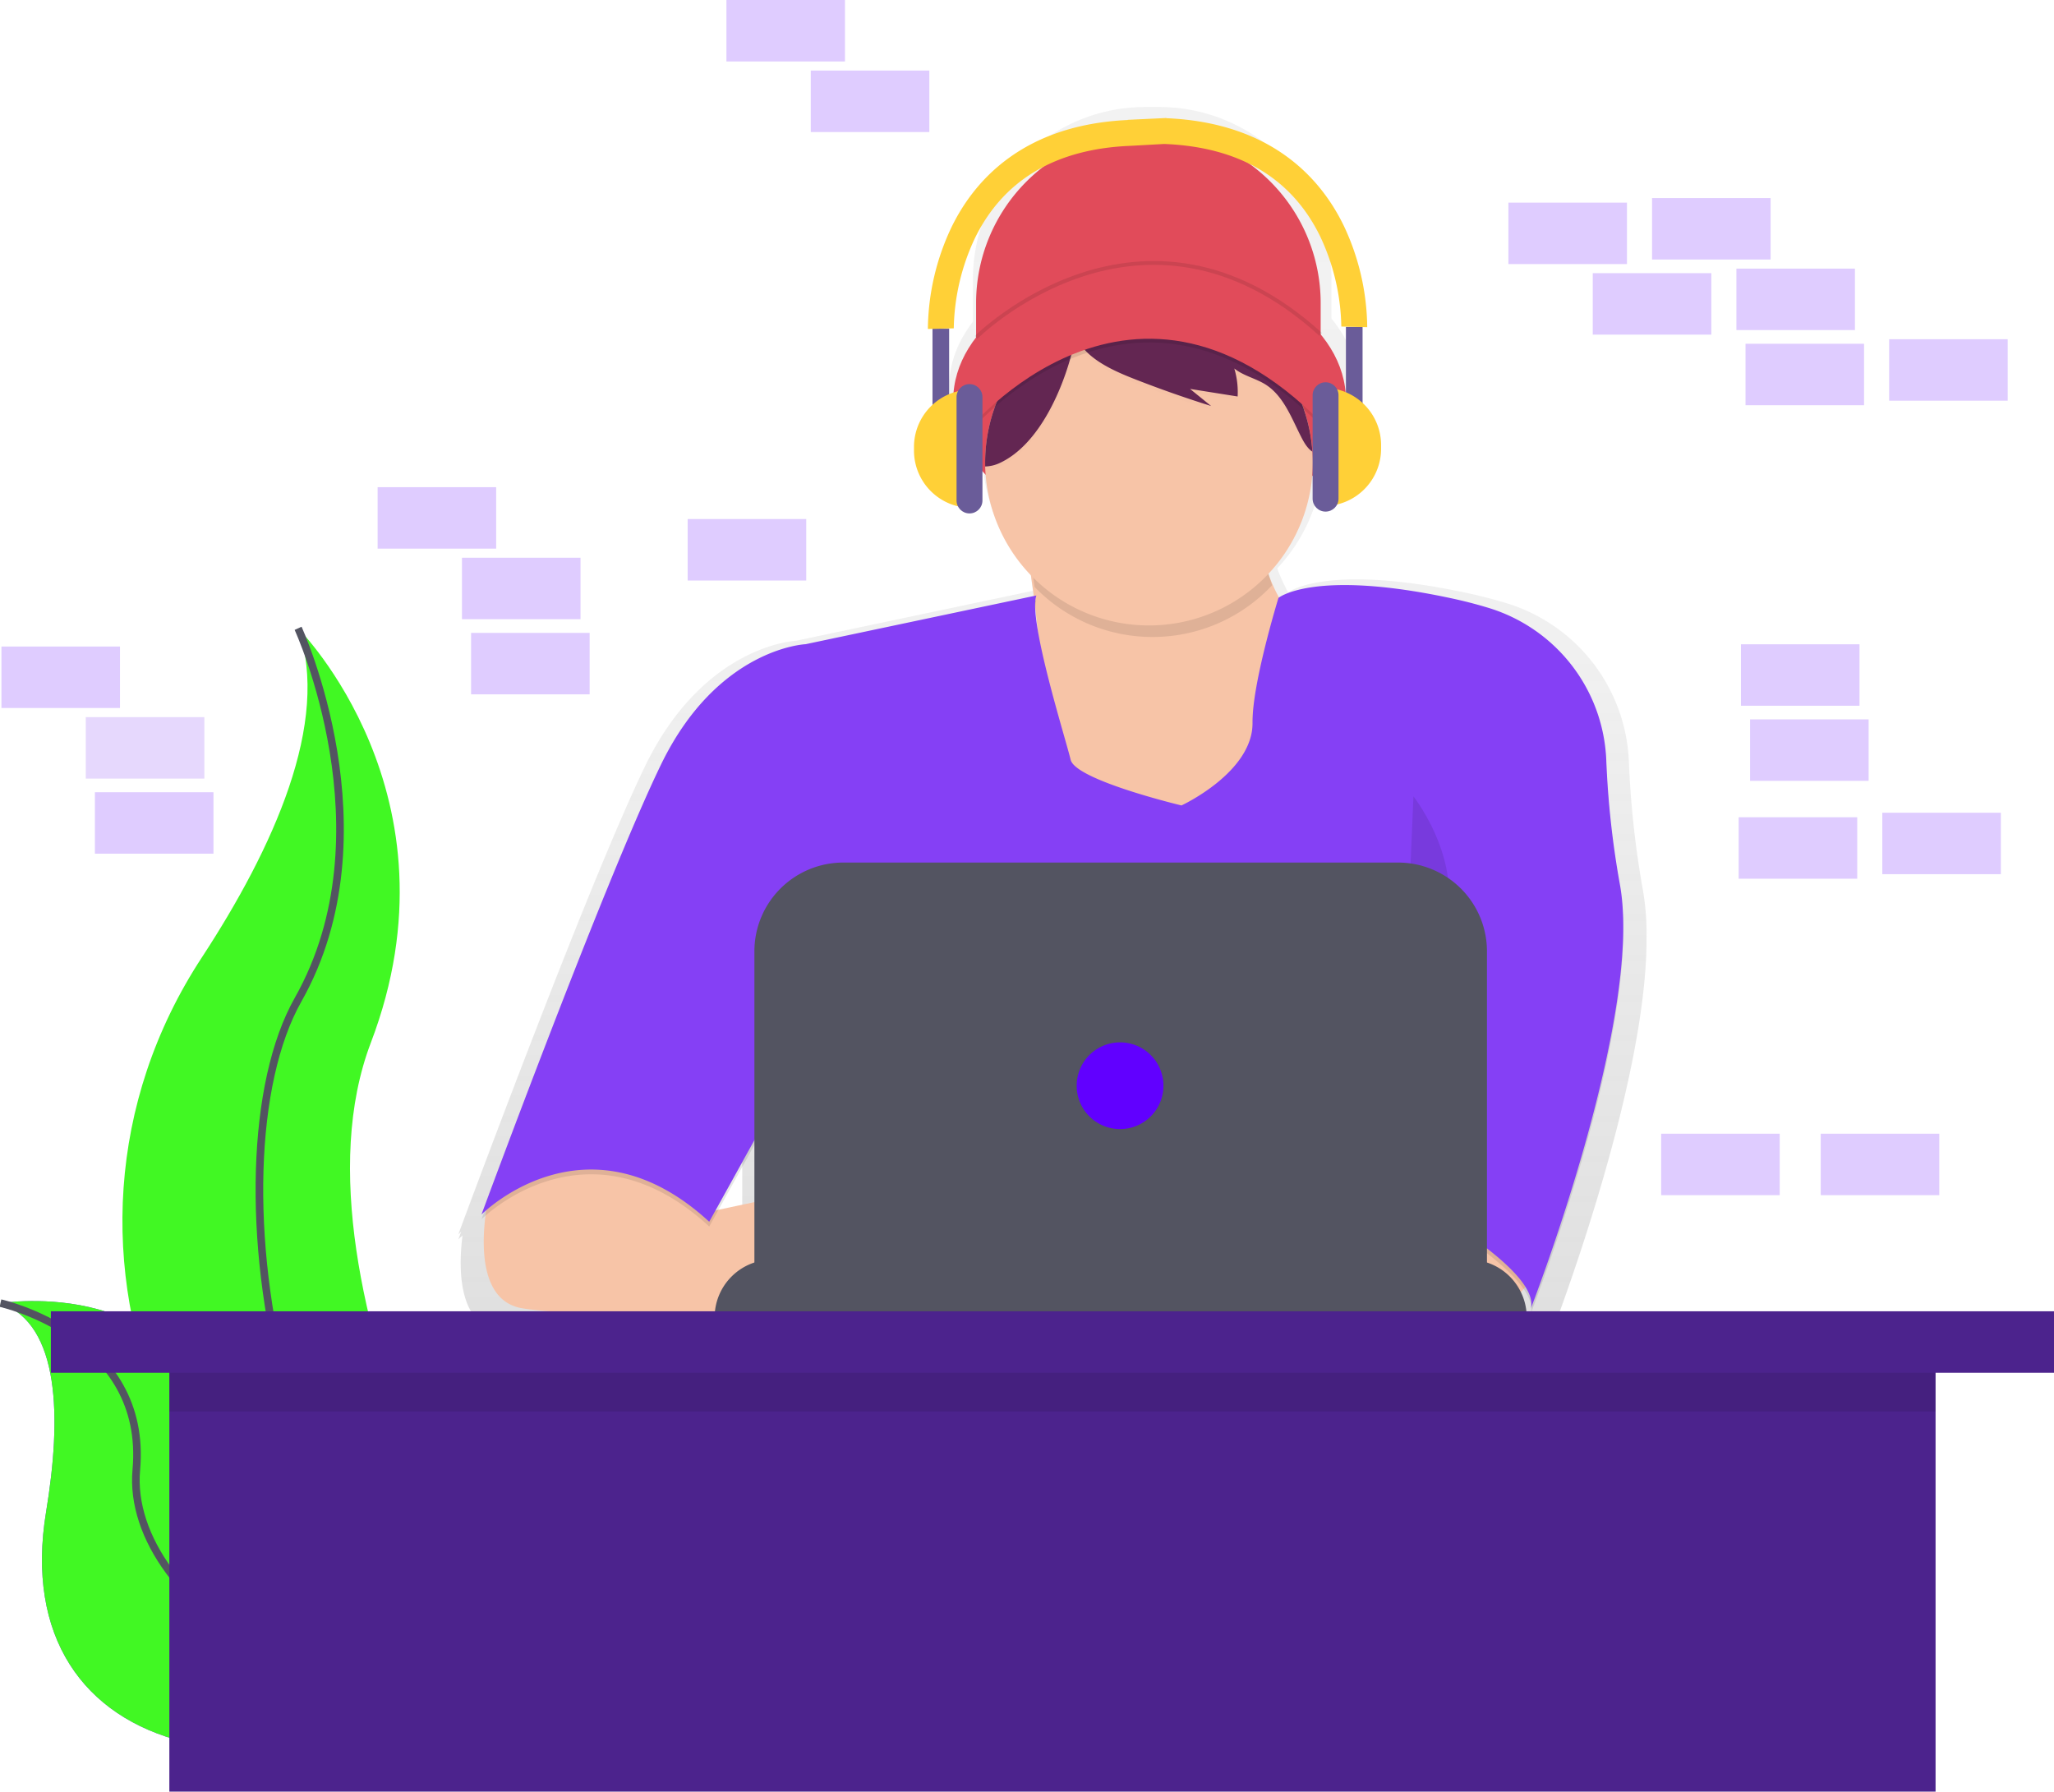 <svg xmlns="http://www.w3.org/2000/svg" xmlns:xlink="http://www.w3.org/1999/xlink" width="540" height="471" fill="none" xmlns:v="https://vecta.io/nano"><path opacity=".2" d="M488.868 169.368H457.7v16.159h31.168v-16.159zm2.397 19.75h-31.167v16.159h31.167v-16.159zM465.492 52.067h-31.168v16.159h31.168V52.067zm22.176 18.553h-31.167v16.159h31.167V70.62zm-59.937-17.356h-31.167v16.159h31.167V53.264zm100.096 35.909h-31.168v16.159h31.168V89.173zm-37.761 1.197h-31.167v16.159h31.167V90.37zm-40.158-18.553h-31.167v16.159h31.167V71.817zm76.121 141.839h-31.168v16.158h31.168v-16.158zm-37.761 1.197h-31.167v16.158h31.167v-16.158z" fill="#6100ff"/><path d="M78.368 165.179s43.928 43.862 19.132 108.923 42.502 173.342 42.502 173.342-.719-.108-2.056-.341C47.728 431.201 2.901 328.174 53.093 251.659c18.629-28.482 33.937-61.859 25.276-86.48z" fill="#41f823"/><path d="M78.368 165.179s24.796 53.767 0 97.623-4.249 166.975 61.64 184.642" stroke="#535461" stroke-width="2" stroke-miterlimit="10"/><use xlink:href="#B" fill="#8540f5"/><use xlink:href="#B" opacity=".2" fill="#41f823"/><path d="M.126 342.579s38.905 8.529 35.711 43.85 57.78 77.689 115.373 44.108" stroke="#535461" stroke-width="2" stroke-miterlimit="10"/><path opacity=".2" d="M31.545 169.967H.378v16.159h31.167v-16.159z" fill="#6100ff"/><path opacity=".2" d="M53.722 188.52H22.554v16.158h31.167V188.52z" fill="#8540f5"/><path opacity=".2" d="M222.146 0h-31.167v16.159h31.167V0zm245.743 298.041h-31.167v16.158h31.167v-16.158zm-411.77-89.772H24.952v16.159H56.12v-16.159zM244.323 18.553h-31.168v16.159h31.168V18.553zM130.442 128.074H99.274v16.159h31.168v-16.159zm22.177 18.552h-31.168v16.159h31.168v-16.159zm59.338-10.174h-31.168v16.159h31.168v-16.159zm-56.941 29.924h-31.167v16.159h31.167v-16.159zm354.83 131.665h-31.168v16.158h31.168v-16.158z" fill="#6100ff"/><path d="M431.939 234.07a246.34 246.34 0 0 1-3.704-33.94 45.44 45.44 0 0 0-9.429-25.833c-5.736-7.434-13.635-12.914-22.614-15.689-3.273-1.006-6.875-1.945-10.855-2.789-34.883-7.397-45.48-.94-46.685-.09-1.02-1.852-1.907-3.774-2.655-5.751l-.174-.599c6.904-7.351 11.11-16.821 11.934-26.865 5.82-5.889 9.218-12.999 9.218-20.653 0-6.584-2.517-12.76-6.923-18.104V73.355c0-11.995-4.772-23.498-13.266-31.98a45.33 45.33 0 0 0-32.028-13.247h-3.675a45.35 45.35 0 0 0-17.333 3.443c-5.495 2.273-10.489 5.604-14.695 9.804s-7.542 9.185-9.818 14.673-3.448 11.368-3.448 17.307v11.21c-3.998 5.153-6.264 11.036-6.264 17.284 0 7.492 3.261 14.459 8.859 20.276.765 10.412 5.164 20.227 12.431 27.733l.743 5.452-62.395 13.161s-24.058.987-39.558 32.916c-13.109 27.045-39.193 96.528-46.919 117.211l-2.188 5.895s.258-.257.743-.7l-.743 2.017s.378-.383 1.097-1.011c-1.091 8.653-1.247 23.514 10.105 25.363 9.518 1.55 34.045 2.19 52.571 2.448h1.283l21.626.161v-.161h199.255v-2.041c.003-1.851-.37-3.683-1.096-5.386l.275-.336c1.067 1.406 1.776 3.049 2.068 4.788-.023.169-.055.337-.096.503l.12-.305c.047.543.006 1.091-.12 1.622 0 0 25.563-65.767 25.288-105.039a66.49 66.49 0 0 0-.935-12.346zm-159.344-69.872a45.6 45.6 0 0 1-.635-5.674v-.054l.635 5.728zm-77.451 141.264v15.674l-9.83 2.1 9.83-17.774z" fill="url(#A)"/><g fill="#e14b5a"><path d="M301.911 34.454a45.33 45.33 0 0 1 32.028 13.247c8.494 8.482 13.266 19.985 13.266 31.98v19.295h-90.589V79.681c0-11.995 4.772-23.498 13.266-31.98s20.016-13.247 32.029-13.247z"/><path d="M302.228 140.725c28.515 0 51.631-15.859 51.631-35.423s-23.116-35.424-51.631-35.424-51.63 15.86-51.63 35.424 23.116 35.423 51.63 35.423z"/></g><path d="M269.131 139.618s10.789 56.299 0 71.482 32.965 21.192 32.965 21.192l45.289-16.446 6.336-40.487s-27.572-15.5-21.86-46.812l-62.73 11.071zm133.672 189.777s2.853 12.334-12.671 14.549a87.93 87.93 0 0 1-27.619-.329l-3.422-30.984h36.112l7.6 16.764zm-274.117-15.788s-6.857 27.823 8.666 30.337 72.525 2.531 72.525 2.531v-32.916l-25.809 5.506-24.227-23.197-31.155 17.739z" fill="#f7c4a7"/><path opacity=".1" d="M272.464 157.806l-60.663 12.807s-23.124.952-38.012 31.63-47.201 118.294-47.201 118.294 27.571-27.835 59.871 1.897l21.542-38.9-4.753 61.678h166.914v-29.103s34.841 18.66 32.312 29.097c0 0 29.819-76.712 23.375-111.573a236.85 236.85 0 0 1-3.56-32.617c-.38-9.011-3.545-17.684-9.059-24.828s-13.107-12.409-21.737-15.073a119.43 119.43 0 0 0-10.429-2.675c-35.794-7.588-44.953 0-44.953 0s-6.935 22.527-6.809 32.737c.156 13.124-18.688 21.826-18.688 21.826s-27.877-6.643-29.142-12.017-11.238-36.854-9.008-43.18z" fill="#000"/><path d="M272.463 156.543l-60.662 12.808s-23.124.951-38.013 31.629-47.206 118.307-47.206 118.307 27.571-27.836 59.871 1.897l21.542-38.901-4.753 61.661h166.919v-29.098s34.842 18.66 32.313 29.098c0 0 29.819-76.713 23.375-111.574a236.85 236.85 0 0 1-3.56-32.617 43.65 43.65 0 0 0-9.059-24.828c-5.514-7.144-13.107-12.409-21.737-15.072-3.141-.964-6.593-1.868-10.429-2.675-35.795-7.589-44.953 0-44.953 0s-6.935 22.526-6.809 32.736c.156 13.125-18.688 21.827-18.688 21.827s-27.877-6.644-29.142-12.018-11.238-36.854-9.009-43.18z" fill="#8540f5"/><path opacity=".1" d="M334.451 153.856a42.75 42.75 0 0 1-1.655-22.455l-62.73 11.066s.905 4.734 1.93 11.826a43.08 43.08 0 0 0 14.303 9.795c5.383 2.262 11.171 3.408 17.012 3.367a43.11 43.11 0 0 0 16.964-3.605c5.351-2.338 10.17-5.738 14.164-9.994h.012z" fill="#000"/><path d="M345.15 121.592c-.05 11.287-4.539 22.102-12.501 30.113a43.11 43.11 0 0 1-30.061 12.715c-11.302.137-22.206-4.167-30.36-11.984s-12.904-18.52-13.227-29.802v-1.042a42.99 42.99 0 0 1 6.53-22.781c4.269-6.834 10.374-12.334 17.619-15.874 1.291-.63 2.618-1.197 3.98-1.7a43.45 43.45 0 0 1 22.177-2.059c9.542 1.622 18.259 6.409 24.742 13.587s10.353 16.328 10.987 25.972c.076.946.114 1.898.114 2.855z" fill="#f7c4a7"/><path opacity=".01" d="M287.064 82.249l.06-.036-3.98 1.7c-7.245 3.54-13.35 9.04-17.619 15.874a42.98 42.98 0 0 0-6.529 22.781v1.041c1.339-.036 2.656-.352 3.866-.928 10.501-4.895 16.782-19.869 19.275-30.312.9-3.74 1.745-7.954 4.927-10.12zm32.972 1.202c-3.41-1.564-7.011-2.673-10.711-3.298 3.034.697 5.744 2.397 7.69 4.824a19.66 19.66 0 0 1 2.356 4.189c-5.734-2.503-11.943-3.733-18.199-3.603a43.25 43.25 0 0 0-18.034 4.351c2.704 5.919 11.089 9.145 16.687 11.305 6.13 2.362 12.323 4.523 18.581 6.482l-5.539-4.489 12.509 1.987c.135-2.486-.161-4.976-.875-7.361 2.398 1.927 5.574 2.573 8.176 4.189 4.873 3.07 6.905 8.977 9.56 14.094.701 1.353 1.528 2.735 2.793 3.591-.511-7.731-3.103-15.181-7.503-21.563s-10.442-11.461-17.491-14.699z" fill="#000"/><path d="M287.064 81.273l.06-.036-3.98 1.7c-7.245 3.54-13.35 9.04-17.619 15.874a42.98 42.98 0 0 0-6.529 22.781v1.042a9.63 9.63 0 0 0 3.866-.928c10.501-4.896 16.782-19.869 19.275-30.313.9-3.716 1.745-7.948 4.927-10.12zm32.972 1.209a42.77 42.77 0 0 0-10.711-3.298c3.034.697 5.744 2.397 7.69 4.824a19.65 19.65 0 0 1 2.355 4.189 43.25 43.25 0 0 0-18.198-3.603c-6.256.129-12.409 1.614-18.034 4.351 2.703 5.919 11.089 9.145 16.687 11.306 6.129 2.362 12.323 4.522 18.58 6.481l-5.538-4.488 12.509 1.986c.135-2.485-.161-4.976-.875-7.361 2.397 1.927 5.574 2.573 8.175 4.19 4.873 3.07 6.905 8.977 9.56 14.094.702 1.352 1.529 2.735 2.793 3.59-.511-7.73-3.103-15.18-7.502-21.563a43.08 43.08 0 0 0-17.491-14.699z" fill="#632652"/><path opacity=".1" d="M254.081 114.5s44.353-55.059 95.666 0l-4.436-12.334s-24.077-35.107-41.177-27.53-33.894 12.969-33.894 12.969L254.081 114.5z" fill="#000"/><path d="M254.081 113.525s44.353-55.06 95.666 0l-4.436-12.335s-24.077-35.106-41.177-27.53-33.894 12.969-33.894 12.969l-16.159 26.896z" fill="#e14b5a"/><path opacity=".1" d="M217.651 232.137s-9.5 25.303 3.8 48.075-11.718 32.264-11.718 32.264M371.6 209.365s16.471 20.874 5.7 39.535-10.136 63.576-10.136 63.576" fill="#000"/><g fill="#535461"><path d="M203.08 331.136h183.091a15.22 15.22 0 0 1 10.752 4.447c2.852 2.848 4.454 6.71 4.454 10.737H187.88a15.17 15.17 0 0 1 4.452-10.734c2.85-2.848 6.716-4.448 10.748-4.45z"/><path d="M221.708 226.756h145.84a23.4 23.4 0 0 1 8.945 1.777c2.836 1.173 5.413 2.892 7.584 5.06a23.33 23.33 0 0 1 5.067 7.572c1.175 2.832 1.78 5.867 1.78 8.932v84.516H198.333v-84.516c0-6.19 2.463-12.127 6.846-16.504a23.39 23.39 0 0 1 16.529-6.837z"/></g><path d="M294.466 296.82a11.4 11.4 0 0 0 11.406-11.389 11.4 11.4 0 1 0-22.812 0 11.4 11.4 0 0 0 11.406 11.389z" fill="#6100ff"/><path opacity=".1" d="M256.616 88.694s43.586-43.497 90.595-.796" stroke="#000" stroke-miterlimit="10"/><path d="M358.222 85.923h-4.375v24.771h4.375V85.923z" fill="#6a5c99"/><path d="M348.009 101.95a15.09 15.09 0 0 1 10.663 4.411c2.828 2.823 4.417 6.653 4.417 10.647v.969c0 3.994-1.589 7.824-4.417 10.648a15.09 15.09 0 0 1-10.663 4.41V101.95z" fill="#ffd037"/><path d="M351.899 103.895c0-1.877-1.525-3.399-3.405-3.399s-3.404 1.522-3.404 3.399v27.201c0 1.877 1.524 3.399 3.404 3.399s3.405-1.522 3.405-3.399v-27.201zm-106.743 7.284h4.375V86.408h-4.375v24.771z" fill="#6a5c99"/><path d="M255.369 133.52c-3.999 0-7.835-1.587-10.663-4.41s-4.417-6.654-4.417-10.648v-.969c0-1.978.39-3.936 1.148-5.763a15.07 15.07 0 0 1 3.269-4.885 15.09 15.09 0 0 1 4.892-3.264c1.83-.756 3.791-1.146 5.771-1.146v31.085z" fill="#ffd037"/><path d="M251.479 131.575c0 1.877 1.525 3.399 3.405 3.399s3.404-1.522 3.404-3.399v-27.201c0-1.877-1.524-3.399-3.404-3.399s-3.405 1.522-3.405 3.399v27.201z" fill="#6a5c99"/><path d="M353.331 59.447c-5.928-12.305-18.838-27.183-46.667-28.374v-.036h-.336l-9.86.467v.048c-27.643 1.269-40.493 16.093-46.403 28.356-3.936 8.313-6.026 17.377-6.126 26.572l3.405-.084 3.404-.078c.147-8.186 2.033-16.248 5.532-23.652 7.505-15.393 21.314-23.574 41.039-24.334l8.721-.485c19.738.754 33.553 8.947 41.052 24.334a57.78 57.78 0 0 1 5.544 23.664l3.404.078 3.405.084c-.098-9.19-2.184-18.25-6.114-26.56z" fill="#ffd037"/><path d="M508.863 346.517H44.522V471h464.342V346.517z" fill="#4c238d"/><path opacity=".1" d="M508.863 354.896H44.522v16.159h464.342v-16.159z" fill="#000"/><path d="M540 344.722H13.372v16.159H540v-16.159z" fill="#4c238d"/><defs><linearGradient id="A" x1="276.689" y1="352.801" x2="276.689" y2="28.128" gradientUnits="userSpaceOnUse"><stop stop-color="gray" stop-opacity=".25"/><stop offset=".54" stop-color="gray" stop-opacity=".12"/><stop offset="1" stop-color="gray" stop-opacity=".1"/></linearGradient><path id="B" d="M.126 342.579s50.126-7.972 54.693 36.884 96.391 51.074 96.391 51.074l-1.72 1.143C73.675 481.354 1.205 463.333 12.131 397.352c4.058-24.532 3.722-49.171-12.005-54.773z"/></defs></svg>